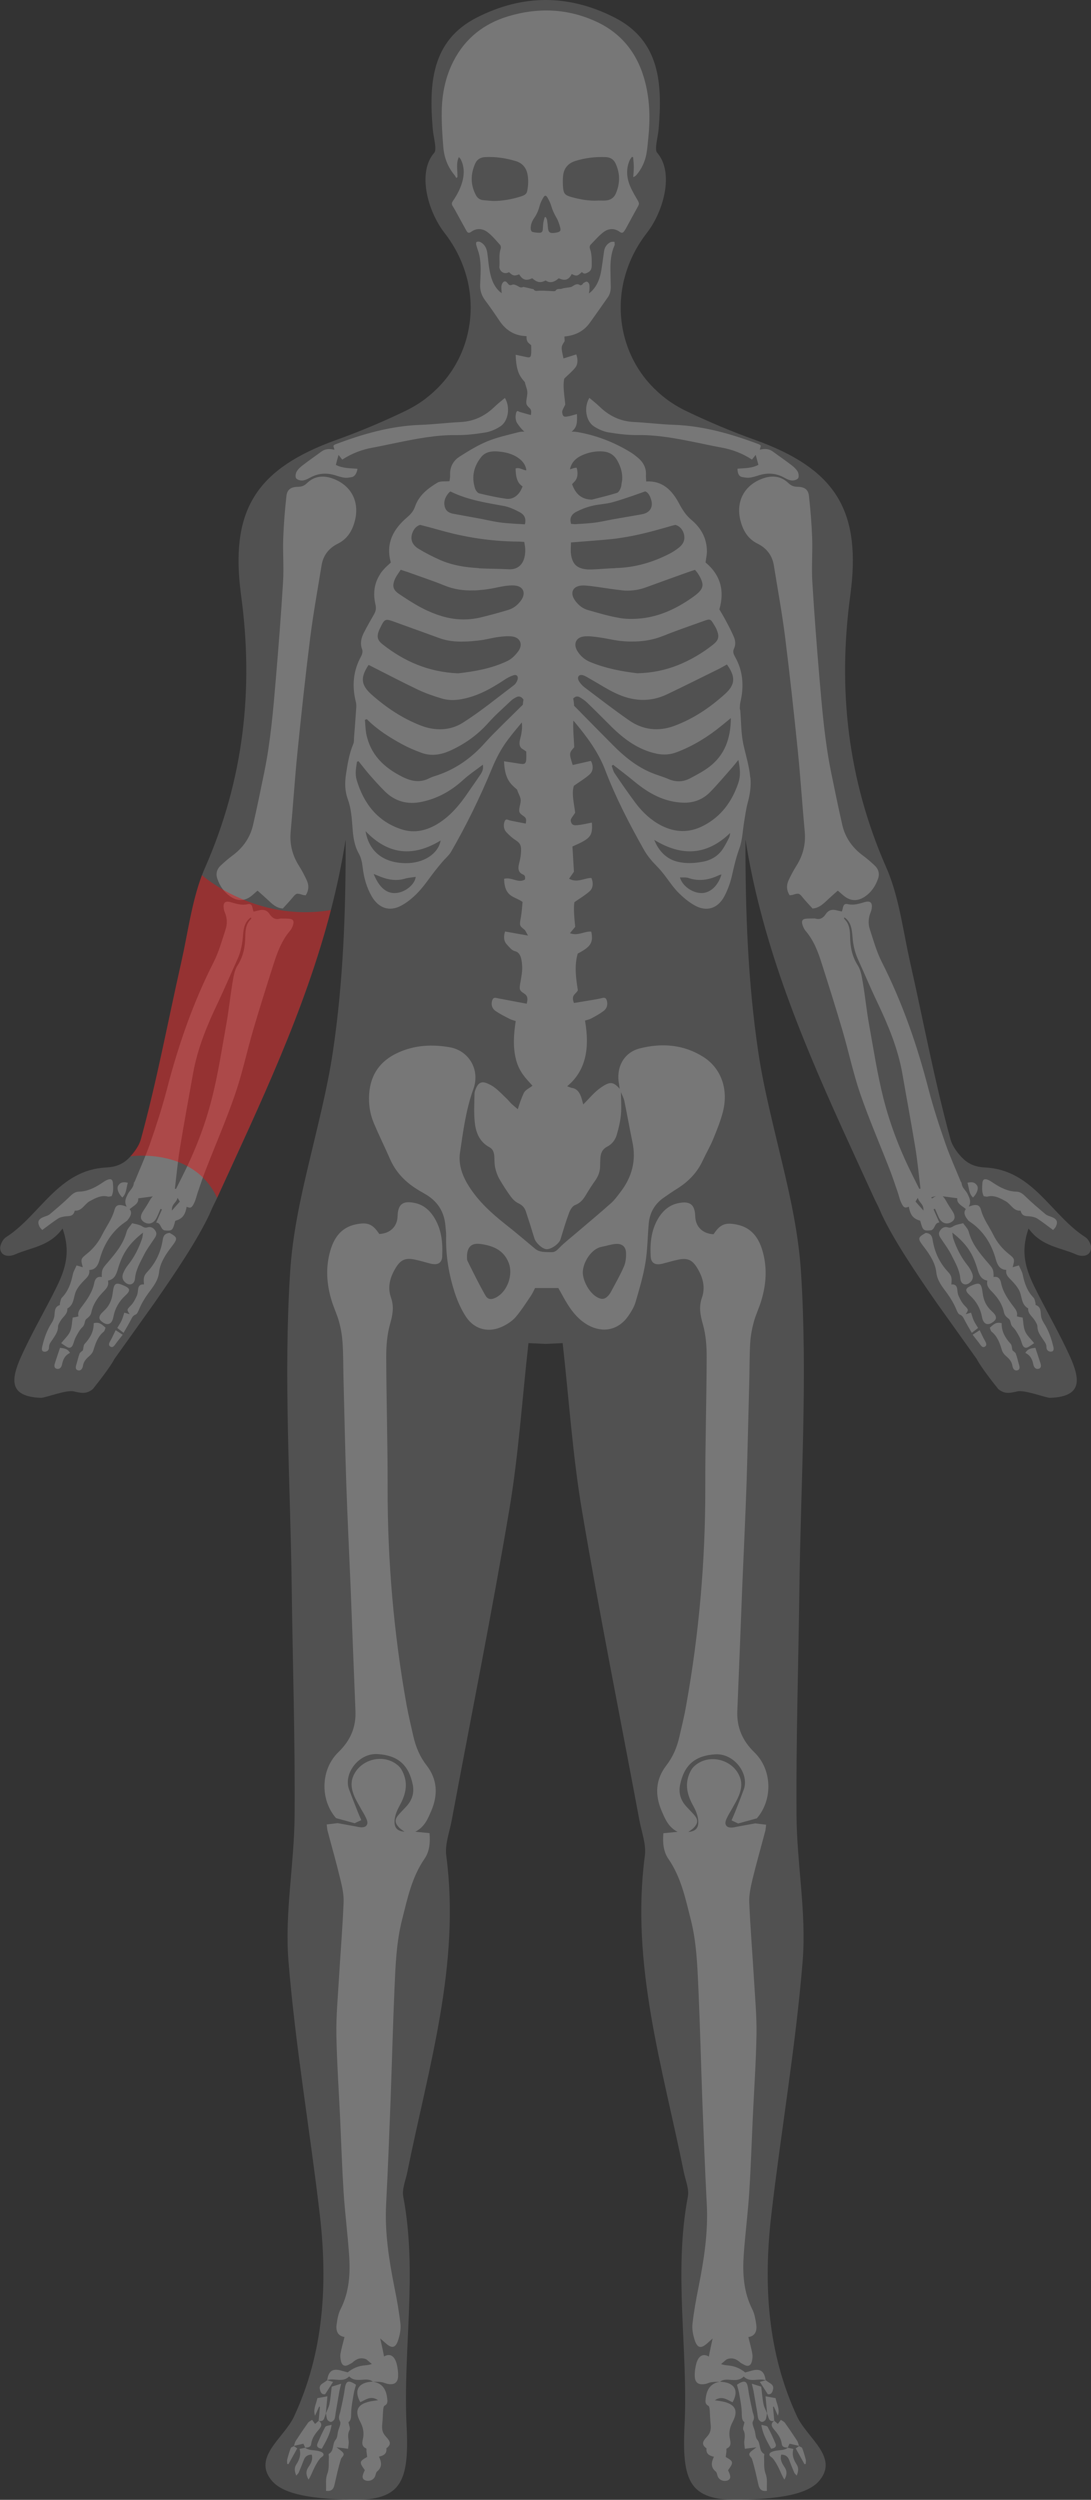 <?xml version="1.0" encoding="UTF-8"?><svg id="Lag_1" xmlns="http://www.w3.org/2000/svg" viewBox="0 0 348.4 798.2"><rect x="0" y="0" width="348.4" height="798.2" fill="#333333" stroke="none"/><defs><style>.cls-1,.cls-2,.cls-3{fill:#fff;}.cls-4{fill:red;opacity:.39;}.cls-5,.cls-6,.cls-2{opacity:.22;}.cls-6,.cls-7{fill:none;}.cls-3{opacity:.15;}</style></defs><path class="cls-3" d="m348.38,398.31v.02c.02.21.02.4-.02.55-.15.84-.55,1.38-1.07,1.7-1.09.69-2.71.4-3.65-.04-4.97-2.2-10.79-2.54-14.88-7.89-.1-.1-.21-.25-.31-.38-.06.21-.13.44-.21.65-.27.84-.5,1.66-.65,2.46-.63,2.87-.55,5.48-.04,7.93.73,3.55,2.35,6.76,3.99,9.97.08.19.19.36.27.55,3.27,6.34,6.8,12.57,9.76,19.05,3.55,7.74,3.5,12.25-4.03,13.28-.69.08-1.45.15-2.22.17-1.32.02-8.06-2.62-10.45-2.06-2.06.5-3.25.65-4.47.21-.52-.21-1.17-.52-1.68-1.03l-.15-.21c-.9-1.09-5.54-6.99-6.65-9.3l-12.74-17.84-.13-.21-.13-.17c-6.61-9.51-13.51-19.79-17.37-27.99-.17-.4-.34-.8-.52-1.22-.57-1.34-1.28-2.62-1.89-3.94-13.7-29.96-28.01-59.72-36.34-91.89-1.93-7.41-3.53-14.94-4.74-22.64-.06,22.85.76,45.56,4.09,67.88.9,6.09,2.16,12.15,3.55,18.19,1.34,5.88,2.79,11.75,4.18,17.63,2.73,11.39,5.16,22.81,5.9,34.35,2.16,33.53-.08,67.34-.5,101.04-.31,24.15-1.09,48.28-.92,72.44.08,15.49,3.19,31.1,1.97,46.44-2.18,27.15-6.88,54.14-10.03,81.25-2.54,22.03-1.3,43.86,8.25,64.36,3.19,6.84,13.51,13.03,7.01,20.56-4.07,4.7-14.02,5.46-21.47,5.88-19.12,1.13-22.47-3.78-21.49-23.48,1.2-24.36-3.57-48.85,1.07-73.23.44-2.43-.78-5.2-1.3-7.78-6.71-33.36-17.04-66.27-12.44-101.06.48-3.61-1.03-7.47-1.72-11.18-6.17-33.07-12.8-66.06-18.4-99.21-2.94-17.42-4.09-35.13-6.13-53.26-1.97.08-2.64.13-5.46.25-2.81-.13-3.48-.17-5.46-.25-2.04,18.13-3.19,35.84-6.13,53.26-5.6,33.15-12.23,66.14-18.4,99.21-.69,3.71-2.2,7.58-1.72,11.18,4.6,34.79-5.73,67.69-12.44,101.06-.52,2.58-1.74,5.35-1.3,7.78,4.64,24.38-.13,48.87,1.07,73.23.99,19.7-2.37,24.61-21.49,23.48-7.45-.42-17.4-1.18-21.47-5.88-6.5-7.53,3.82-13.72,7.01-20.56,9.55-20.5,10.79-42.32,8.25-64.36-3.15-27.11-7.85-54.1-10.03-81.25-1.22-15.34,1.89-30.95,1.97-46.44.17-24.15-.61-48.28-.92-72.44-.42-33.7-2.66-67.5-.5-101.04.73-11.54,3.17-22.96,5.9-34.35,1.38-5.88,2.83-11.75,4.18-17.63,1.38-6.04,2.64-12.11,3.55-18.19,3.34-22.33,4.15-45.03,4.09-67.88-1.22,7.7-2.81,15.23-4.74,22.64-8.33,32.17-22.64,61.92-36.34,91.89-.61,1.32-1.32,2.6-1.89,3.94-.19.42-.36.82-.52,1.22-3.86,8.2-10.76,18.49-17.37,27.99l-.13.17-.13.21-12.74,17.84c-1.11,2.31-5.75,8.2-6.65,9.3l-.15.21c-.5.5-1.15.82-1.68,1.03-1.22.44-2.41.29-4.47-.21-2.39-.57-9.13,2.08-10.45,2.06-.78-.02-1.53-.08-2.22-.17-7.53-1.03-7.57-5.54-4.03-13.28,2.96-6.48,6.48-12.72,9.76-19.05.08-.19.19-.36.27-.55,1.64-3.21,3.25-6.42,3.99-9.97.5-2.45.59-5.06-.04-7.93-.15-.8-.38-1.62-.65-2.46-.08-.21-.15-.44-.21-.65-.11.13-.21.27-.31.38-4.09,5.35-9.9,5.69-14.88,7.89-.94.44-2.56.73-3.65.04-.52-.31-.92-.86-1.07-1.7-.04-.15-.04-.34-.02-.55v-.02c.11-1.13.94-2.69,1.83-3.25,10.95-6.99,16.68-21.53,32.06-22.28,3.04-.15,5.16-1.09,6.86-2.66l.27-.27c.15-.13.27-.25.42-.4.02-.04.06-.08.11-.13,1.62-1.76,2.9-3.74,3.38-5.52,5.08-18.55,8.6-37.5,12.84-56.28,2.12-9.34,3.32-19.14,6.63-27.97.34-.9.69-1.78,1.09-2.66,12.28-27.99,15.51-56.84,11.44-86.81-.1-.78-.21-1.55-.27-2.31l-.02-.02c-2.85-25.47,5.69-38.25,30.64-47.26,7.45-2.66,14.81-5.77,21.99-9.21,2.39-1.15,4.64-2.52,6.65-4.05.06-.06.13-.13.19-.17,1.11-.84,2.14-1.74,3.13-2.73.15-.13.23-.19.23-.19.78-.78,1.51-1.57,2.22-2.39,7.58-8.96,10.3-21.07,7.45-32.63l-.02-.02c-1.28-5.14-3.67-10.16-7.24-14.75-5.39-6.95-8.75-19.35-3.25-25.6.9-1.05-.29-4.99-.5-7.62-1.2-14.21-.52-28.12,14.08-35.53,7.26-3.71,14.67-5.6,21.99-5.6s14.73,1.89,21.99,5.6c14.6,7.41,15.28,21.32,14.08,35.53-.21,2.62-1.41,6.57-.5,7.62,5.5,6.25,2.14,18.65-3.25,25.6-3.57,4.6-5.96,9.61-7.24,14.75l-.02.02c-2.85,11.56-.13,23.67,7.45,32.63.71.82,1.45,1.62,2.22,2.39,0,0,.08.06.23.19.99.99,2.01,1.89,3.13,2.73.06.04.13.11.19.17,2.01,1.53,4.26,2.9,6.65,4.05,7.18,3.44,14.54,6.55,21.99,9.21,24.95,9,33.49,21.78,30.64,47.26l-.02.02c-.06.76-.17,1.53-.27,2.31-4.07,29.96-.84,58.82,11.44,86.81.4.88.76,1.76,1.09,2.66,3.32,8.83,4.51,18.63,6.63,27.97,4.24,18.78,7.76,37.73,12.84,56.28.48,1.78,1.76,3.76,3.38,5.52.04.04.08.08.11.13.15.15.27.27.42.4l.27.27c1.7,1.57,3.82,2.52,6.86,2.66,15.38.76,21.11,15.3,32.06,22.28.88.57,1.72,2.12,1.83,3.25Z"/><path class="cls-7" d="m139.24,124.33c-.46.38-1.57,1.32-3.13,2.73"/><path class="cls-7" d="m141.7,121.75l-.02-.02"/><path class="cls-7" d="m103.11,184.05c0-.17,0-.31-.02-.48"/><path class="cls-7" d="m212.29,127.06c-1.55-1.41-2.66-2.35-3.13-2.73"/><path class="cls-7" d="m206.72,121.73l-.02.02"/><path class="cls-7" d="m245.31,183.56c-.02.17-.02.31-.02.48"/><path class="cls-7" d="m139.17,123.95c-.46.38-1.57,1.32-3.13,2.73"/><path class="cls-7" d="m141.62,121.37l-.02-.02"/><path class="cls-7" d="m103.03,183.67c0-.17,0-.31-.02-.48"/><path class="cls-7" d="m212.21,126.67c-1.55-1.41-2.66-2.35-3.13-2.73"/><path class="cls-7" d="m206.65,121.34l-.02.02"/><path class="cls-7" d="m245.24,183.18c-.02.17-.02.31-.02.48"/><path class="cls-6" d="m103.8,183.7c0-.17,0-.31-.02-.48"/><path class="cls-6" d="m246.01,183.22c-.02.17-.02.31-.02.48"/><path class="cls-2" d="m141.23,401.05c-.1,2.27-1.45,2.98-3.74,2.43-1.72-.44-3.42-.97-5.16-1.32-2.87-.57-4.36.08-5.92,2.6-1.83,2.98-2.77,6.17-1.53,9.63,1.01,2.9.5,5.54-.34,8.46-.94,3.36-1.22,7.01-1.2,10.53.04,13.93.48,27.89.44,41.82-.02,23.27,1.95,46.33,6.06,69.22.61,3.4,1.45,6.76,2.2,10.16.78,3.29,2.04,6.36,4.18,9.09,3.46,4.49,3.71,9.4,1.49,14.56-1.11,2.56-2.12,5.12-5.08,6.65,1.87.19,3.13.29,4.53.44.27,3.06,0,5.9-1.62,8.23-4.05,5.9-5.43,12.65-7.13,19.37-1.85,7.24-2.1,14.63-2.43,22.01-.52,11.98-.82,23.96-1.26,35.92-.42,10.95-.84,21.91-1.41,32.84-.48,9.06.9,17.9,2.66,26.73.78,3.84,1.47,7.72,1.91,11.62.17,1.62-.17,3.36-.65,4.93-.86,2.83-2.06,3.06-4.2,1.11-.52-.48-1.07-.94-1.62-1.43.44,1.95.86,3.78,1.2,5.64,0,.04.02.11.02.15,1.78-1.09,3.29-.29,3.99,2.14.36,1.3.55,2.73.52,4.09-.08,2.12-1.2,2.9-3.32,2.52-.67-.13-1.3-.48-1.99-.57-.9-.15-1.83-.1-2.75-.15,2.98.46,4.22,2.43,4.55,5.2.11.94.31,1.89-.84,2.48-.29.15-.38.86-.42,1.32-.13,1.53-.15,3.11-.31,4.64-.15,1.36.02,2.54.94,3.63,1.03,1.22,2.56,2.46.38,4.01.23,1.64-.78,2.35-2.37,2.66.9,1.83,1.05,3.4-.59,4.74-.4.34-.42,1.11-.69,1.66-.46,1.01-1.68,1.53-2.81,1.26-.92-.23-1.3-.84-1.05-1.74.15-.59.42-1.11.63-1.62-1.83-2.52-1.78-2.77.76-4.22-.08-.61-.17-1.18-.23-1.74-.04-.31.06-.88-.06-.94-1.85-.8-1.18-2.33-.97-3.59.27-1.83-.15-3.42-.99-4.99-1.83-3.46-.88-5.52,2.98-6.4.82-.19,1.64-.27,2.75-.44-2.33-1.59-3.97-.13-5.67.63-2.18-3.8-.59-6.42,3.99-6.55-1.11-.9-2.41-.67-3.69-.59-1.38.08-2.75.08-3.86-1.09-2.08,2.12-4.74.42-7.01,1.18.4-2.9,1.76-3.82,4.43-3.04.67.19,1.34.36,2.1.57,1.59-1.3,3.46-2.1,5.6-2.25.73-.06,1.45-.19,2.12-.42-.61-.48-1.15-1.01-1.76-1.49-1.78-.76-3.23-.13-4.53,1.11-.4.21-.8.46-1.24.67-1.22.61-1.99.1-2.31-1.11-.19-.8-.31-1.68-.17-2.48.31-1.74.82-3.44,1.28-5.33-2.18-.31-2.81-1.95-2.52-4.01.25-1.66.5-3.4,1.26-4.85,2.83-5.58,3.15-11.52,2.71-17.54-.46-6.63-1.32-13.22-1.74-19.85-.5-7.85-.76-15.72-1.11-23.56-.42-8.98-1.05-17.96-1.2-26.92-.08-5.79.46-11.6.8-17.4.48-8.23,1.18-16.43,1.51-24.68.11-2.46-.48-4.99-1.07-7.43-1.24-5.18-2.71-10.3-4.07-15.46-.13-.5-.15-1.07-.25-1.95,1.24-.15,2.35-.27,3.48-.42l6.09,1.11c1.13.29,2.35.38,2.96-.19.94-.88.23-2.12-.25-3.13-.44-.9-1.03-1.76-1.51-2.66-.71-1.3-1.51-2.6-2.06-3.97-.73-1.85-1.11-3.76-.4-5.75,2.08-5.85,9.99-7.91,14.6-3.69.73.65,1.26,1.62,1.62,2.54,1.53,3.74.46,7.11-1.41,10.43-.69,1.26-1.26,2.73-1.43,4.15-.27,2.5.69,3.71,3.15,3.9-.69-.48-1.26-.86-1.7-1.3-1.51-1.59-1.49-2.69,0-4.34.76-.84,1.55-1.64,2.31-2.46,1.76-1.91,2.52-4.2,2.06-6.74-1.28-6.65-4.97-9.57-11.27-9.95-6.04-.38-10.93,6.23-9.13,11.23.88,2.35,1.8,4.7,2.73,7.05.36.92.76,1.8,1.2,2.81-.9.4-1.51.69-2.12.99l-5.96-1.64c-5.14-5.94-4.93-15.55.8-21.09,3.82-3.71,5.67-7.97,5.41-13.28-.55-13.18-1.03-26.36-1.55-39.53-.46-11.04-1.01-22.05-1.38-33.09-.38-11.33-.61-22.64-.9-33.95-.08-3.65-.04-7.3-.29-10.95-.15-2.2-.52-4.43-1.11-6.57-.61-2.25-1.64-4.39-2.33-6.61-1.68-5.39-2.04-10.87-.4-16.33,1.22-4.07,3.55-7.22,8.02-8.16,3.82-.8,5.43-.15,7.55,3.06,3.48-.17,5.75-2.37,5.85-5.69.1-3.8,1.66-5.01,5.39-4.24,2.64.52,4.57,2.08,6.02,4.24,2.58,3.86,3.06,8.23,2.83,12.67Z"/><path class="cls-2" d="m224.67,337.52c-6.3-4.03-13.28-4.55-20.33-2.77-5.23,1.32-7.72,6.19-6.63,11.6.08.42.11.86.17,1.28.13.36.25.71.4,1.07.38.97.9,1.89,1.11,2.9.9,4.32,1.66,8.69,2.56,13.03,1.28,5.94-.15,11.21-3.78,15.95-.94,1.24-1.87,2.54-3.02,3.57-3.69,3.29-7.51,6.46-11.27,9.67-1.72,1.47-3.5,2.85-5.1,4.45-.82.84-1.49,1.64-2.79,1.55-1.8-.08-3.65.15-5.18-1.15-3.15-2.62-6.23-5.27-9.44-7.78-4.45-3.53-8.62-7.32-11.67-12.17-2.04-3.25-3.36-6.82-2.81-10.64,1.01-6.88,1.91-13.81,4.28-20.35,2.25-6.27-1.55-12.25-7.45-13.32-5.67-1.01-11.29-.73-16.6,1.7-6.15,2.79-9.21,7.68-9.28,14.44-.04,2.83.48,5.58,1.57,8.14,1.62,3.84,3.48,7.58,5.14,11.39,1.7,3.88,4.41,6.86,7.89,9.17,1.07.71,2.2,1.38,3.34,2.01,3.9,2.25,6.09,5.6,6.46,10.11.08,1.11.27,2.25.23,3.38-.15,6.15.86,12.15,2.73,17.96.88,2.69,2.06,5.39,3.61,7.74,2.79,4.2,7.45,5.25,11.96,2.96,1.45-.73,2.9-1.7,3.95-2.92,1.78-2.1,3.27-4.47,4.83-6.76.52-.78.9-1.66,1.32-2.46h7.43c1.01,1.76,1.91,3.55,2.98,5.22,1.68,2.69,3.71,5.06,6.53,6.63,4.76,2.64,9.74,1.55,12.84-2.94.92-1.34,1.83-2.81,2.29-4.36,1.22-4.15,2.46-8.35,3.17-12.61.67-4.09.69-8.31,1.05-12.46.29-3.48,1.89-6.3,4.76-8.31,1.49-1.05,3-2.08,4.55-3.04,3.44-2.2,6.17-5.02,7.91-8.77,1.07-2.29,2.35-4.49,3.32-6.8,1.22-2.98,2.45-5.98,3.21-9.06,1.72-7.11-.67-13.66-6.23-17.25Zm-66.25,76.76c-1.43.76-2.62.76-3.4-.63-2.06-3.57-3.86-7.3-5.71-11-.23-.44-.15-1.03-.19-1.32.02-3.21,1.45-4.55,4.43-4.11,3.92.55,7.32,1.93,8.92,6.06,1.45,3.8-.44,9.11-4.05,11Zm40.81-9.86c-1.18,2.77-2.73,5.41-4.15,8.1-.19.38-.46.73-.73,1.07-1.13,1.3-2.16,1.47-3.67.61-2.45-1.34-4.62-5.2-4.57-8.08.13-3.21,2.77-7.41,6.04-8.02,1.53-.27,3.04-.82,4.57-.92,1.89-.1,3.06.82,3.19,2.71.08,1.49-.08,3.17-.67,4.53Z"/><path class="cls-2" d="m239.59,248.3c-.31-3.65-1.43-7.09-2.2-10.62-.76-3.5-.69-7.2-.99-10.81-.02-.25-.17-.48-.15-.73.04-.71.04-1.45.23-2.14,1.15-5.02.78-9.84-1.78-14.33-.46-.86-.76-1.57-.32-2.52.65-1.36.46-2.77-.15-4.07-.73-1.64-1.55-3.25-2.41-4.83-.71-1.36-1.51-2.69-2.1-3.67,1.32-4.6.78-8.35-1.26-11.5-.82-1.26-1.87-2.41-3.15-3.48.19-1.47.44-2.52.44-3.57-.02-4.18-1.91-7.47-4.93-10.01-1.78-1.49-2.9-3.25-3.99-5.31-2.22-4.15-5.29-7.3-10.47-6.97-.02-.65-.11-1.3-.08-1.95.15-2.48-.92-4.3-2.71-5.75-.02-.02-.04-.04-.06-.04-.71-.61-1.47-1.18-2.27-1.66-5.16-3.15-10.68-5.27-16.58-6.34-.61-.11-1.15-.17-1.72-.17h-.02c-.13,0-.27,0-.4.02,1.66-1.38,1.87-2.6,1.72-5.64-1.13.29-2.16.67-3.19.8-.59.06-1.38.27-1.53-1.41-.06-.57.57-1.47.99-2.43-.23-2.79-.86-5.88-.31-8.29,1.38-1.36,2.52-2.25,3.53-3.53.69-.86.97-2.37.29-4.18-1.36.42-2.73.86-4.07,1.28-.82-3.65-.82-3.71.36-5.5-.02-.5-.04-1.01-.06-1.51,3.29-.29,6.13-1.57,8.18-4.47,1.91-2.66,3.8-5.37,5.69-8.06.71-1.03.94-2.18.92-3.42-.06-1.74-.06-3.48-.1-5.25-.04-2.71.17-5.37,1.3-7.89.15-.31,0-.78-.02-1.15-.42.02-.92-.06-1.28.13-1.09.57-1.8,1.51-2.01,2.73-.31,2.04-.55,4.07-.88,6.11-.42,2.56-1.24,4.95-3.13,6.82-.19.21-.44.38-.88.71.1-.5.17-.76.19-.99,0-.63.08-1.28-.04-1.89-.08-.34-.44-.82-.76-.88-.32-.08-.73.23-1.09.44-.19.1-.25.4-.44.5-.19.13-.52.27-.65.19-1.01-.71-1.76-.06-2.56.42-.27.17-.61.21-.92.27-.55.08-1.09.13-1.64.23-.36.06-.69.23-1.07.27-.61.04-1.26-.08-1.68.59-.06.1-.36.13-.52.13-1.51-.06-3-.19-4.49-.17-.73,0-1.47.36-1.99-.44-.06-.08-.27-.08-.4-.1-.73-.19-1.47-.36-2.2-.52-.27-.06-.61-.19-.82-.08-.63.27-1.05.02-1.57-.31-.52-.29-1.3-.65-1.76-.46-.69.27-1.01.23-1.43-.34-.32-.42-.78-.97-1.34-.59-.38.25-.67.84-.73,1.32-.08.69.04,1.45.08,2.33-.29-.23-.5-.38-.69-.55-1.97-1.85-2.73-4.26-3.19-6.8-.34-1.83-.44-3.69-.71-5.52-.23-1.51-.86-2.81-2.31-3.5-.34-.15-.86-.15-1.15.04-.17.11-.15.71-.04,1.05.27,1.05.73,2.06.94,3.11.69,3.11.38,6.27.27,9.4-.06,1.91.44,3.5,1.59,5.04,1.57,2.1,3.06,4.26,4.53,6.46,1.8,2.71,4.22,4.49,7.49,4.89.4.04.82.08,1.22.1-.08.99.13,1.76.67,2.2.29.23.57.5.8.73.11,3.78-.02,4.07-1.51,3.74-1.07-.23-2.14-.46-3.44-.73.15,5.71,1.57,7.13,2.92,8.73.5,2.14,1.03,2.46.71,4.47-.42,2.5-.38,2.69.78,3.8.48.44.67.88.44,2.25-1.2-.34-2.37-.63-3.55-.99-.46-.15-.94-.8-1.22.55-.25,1.22-.06,2.35.4,3.04.65.94,1.32,1.83,2.04,2.46.08.08.17.15.25.23h-.42c-.55,0-1.09.08-1.64.23-3.29.86-6.65,1.57-9.78,2.87-3.06,1.26-5.94,3.04-8.77,4.83-.23.17-.48.34-.71.5-1.62,1.3-2.52,3.17-2.39,5.52.04.69-.15,1.41-.19,1.87-1.47.15-2.87-.1-3.84.46-3.02,1.83-5.88,3.97-7.16,7.62-.48,1.45-1.38,2.48-2.54,3.46-4.26,3.67-6.95,8.1-5.2,14.44-.78.76-1.68,1.47-2.39,2.33-.46.5-.84,1.01-1.13,1.55-1.78,2.79-2.18,6-1.43,9.32.34,1.41.19,2.27-.42,3.34-1.15,1.99-2.29,3.99-3.32,6.02-.82,1.66-1.18,3.38-.44,5.25.19.57,0,1.47-.31,2.04-2.62,4.68-3.02,9.61-1.7,14.79.15.61.13,1.28.08,1.91-.21,3.13-.44,6.25-.69,9.38-.04.65.02,1.36-.21,1.93-1.34,3.13-1.85,6.46-2.37,9.82-.4,2.69-.34,5.35.57,7.83,1.11,3,1.28,6.09,1.53,9.21.19,2.81.57,5.64,1.95,8.1.8,1.43,1.11,2.87,1.28,4.45.38,3.32,1.26,6.48,2.92,9.36,2.2,3.74,5.62,4.93,9.36,2.94,2.01-1.07,3.84-2.6,5.43-4.28,1.95-2.04,3.53-4.45,5.27-6.69.8-1.01,1.62-2.01,2.45-3,.92-1.09,2.1-2.04,2.81-3.25,4.91-8.5,9.21-17.31,12.99-26.44,1.11-2.71,2.43-5.37,4.05-7.78,1.55-2.29,3.34-4.41,5.12-6.55.15-.19.29-.36.44-.52.21,1.89-.1,3.63-.57,5.41-.38,1.43-.17,2.56.84,3.11.4.23.78.52,1.13.76.15,3.92-.04,4.22-2.18,3.88-1.51-.25-3.04-.48-4.91-.76.21,5.9,2.25,7.37,4.15,9.02.73,2.22,1.49,2.54,1.03,4.62-.59,2.58-.52,2.77,1.13,3.92.67.48.94.92.61,2.33-1.7-.34-3.4-.63-5.08-1.01-.65-.15-1.34-.82-1.74.57-.36,1.26-.06,2.41.59,3.13.92.99,1.89,1.89,2.92,2.54,1.62,1.05,1.99,1.74,1.78,4.36-.08,1.15-.36,2.29-.63,3.38-.38,1.53-.06,2.52.86,3.08.5.31,1.28.21,1.07,1.8-2.14,1.34-4.3-.9-6.67-.21.15,6.06,3.46,5.54,5.9,7.39-.15,1.49-.23,3.11-.5,4.64-.52,2.92-.57,2.87,1.13,4.24.31.23.5.82,1.11,1.85-2.83-.5-5.16-.92-7.34-1.3-.61,1.97-.25,3.25.55,4.11.8.88,1.64,1.95,2.54,2.14,1.89.42,2.24,2.54,2.37,4.76.11,1.57-.21,3.25-.48,4.83-.48,2.64-.52,2.92,1.13,3.97,1.2.78,1.2,1.78.8,3.25-3.11-.59-6.11-1.15-9.13-1.72-.73-.15-1.57-.57-1.95.9-.38,1.55.36,2.58,1.07,3.08,1.49,1.05,3.04,1.8,4.6,2.6.59.31,1.22.44,1.91.67-.65,4.3-.92,8.2.06,12.17.99,4.05,3.23,6.19,5.29,8.48-1.11.9-2.31,1.28-2.83,2.46-.71,1.55-1.32,3.27-1.85,5.04-.57-.46-1.15-.94-1.74-1.47-.59-.5-1.05-1.15-1.62-1.7-1.26-1.2-2.45-2.48-3.8-3.55-.86-.71-1.89-1.26-2.94-1.66-1.36-.5-2.37-.06-3.04,1.24-.34.67-.67,1.47-.69,2.2-.04,3.13-.25,6.27.11,9.36.36,3.17,1.57,6.06,4.66,7.72,1.11.59,1.47,1.68,1.55,2.85.08,1.22.02,2.46.27,3.63.27,1.24.69,2.5,1.32,3.61,1.11,1.95,2.35,3.84,3.67,5.67.63.86,1.49,1.7,2.43,2.14,1.24.57,1.99,1.41,2.39,2.6.94,2.85,1.85,5.73,2.73,8.62.46,1.47,2.56,3.4,3.9,3.44,1.49.06,3.99-1.74,4.43-3.15.86-2.81,1.68-5.62,2.71-8.37.36-.99,1.07-2.25,1.93-2.56,1.83-.69,2.75-2.01,3.65-3.53.88-1.49,1.83-2.94,2.83-4.36.97-1.38,1.53-2.9,1.53-4.62,0-.78.04-1.55.08-2.35.06-1.66.61-3,2.22-3.82,1.53-.8,2.56-2.18,3.02-3.78.63-2.14,1.15-4.36,1.34-6.59.21-2.33,0-4.68-.02-7.03-.15-.36-.27-.71-.4-1.07-1.91-2.14-2.96-2.33-5.33-.82-.97.61-1.85,1.32-2.66,2.08-1.13,1.07-2.16,2.27-3.27,3.38l-.36.36c-.17-.52-.29-1.05-.44-1.59-.61-2.33-1.7-3.5-3.25-3.69-.31-.04-.63-.23-1.45-.52,5.79-4.76,7.32-11.83,5.69-20.96.76-.25,1.34-.34,1.89-.63,1.34-.71,2.69-1.43,3.95-2.37.73-.52,1.49-1.47,1.22-3-.29-1.76-1.26-1.26-2.06-1.09-.82.17-1.62.34-2.43.46-2.06.36-4.11.67-6.09,1.01-1.09-2.69.76-2.81,1.24-4.09-.63-3.94-1.15-7.87-.04-11.69,4.2-2.18,5.04-3.53,4.32-7.01-2.12-.21-4.24,1.49-6.8.5.76-.92,1.24-1.49,1.68-2.04q-.65-5.81-.25-7.87c1.74-1.22,3.34-2.14,4.81-3.44.99-.86,1.39-2.37.61-4.28-2.29-.02-4.51,1.7-7.13.23.69-.99,1.18-1.68,1.55-2.22-.17-2.81-.34-5.48-.48-8.06,5.85-2.56,6.48-3.32,6.21-7.64-1.62.31-3.08.69-4.55.82-.84.06-1.97.27-2.2-1.45-.08-.61.82-1.53,1.41-2.52-.34-2.9-1.2-6.09-.42-8.58,1.97-1.41,3.57-2.33,5.04-3.65,1.01-.9,1.36-2.43.42-4.32-1.95.44-3.92.9-5.83,1.32-1.18-3.76-1.15-3.84.5-5.69-.13-2.77-.42-5.46-.31-8.12v-.36h.02c.13.13.23.25.36.4l.06.06.04.04c3.88,4.66,7.49,9.46,9.74,15.34,3.34,8.75,7.64,17.04,12.21,25.16.67,1.22,1.47,2.35,2.35,3.4,1.11,1.36,2.45,2.54,3.55,3.92,1.7,2.06,3.15,4.39,4.95,6.3,1.68,1.72,3.57,3.34,5.62,4.45,3.74,2.04,7.28.88,9.32-2.94,1.18-2.2,2.04-4.68,2.56-7.13.63-2.81,1.28-5.52,2.27-8.23.99-2.73,1.05-5.81,1.55-8.73.34-1.93.57-3.88,1.09-5.77.73-2.64,1.13-5.29.88-8.06Zm-7.45-36.13c2.81,3.92,2.69,6.42-.57,9.38-4.87,4.43-10.26,8.02-16.33,10.26-4.93,1.8-9.88,1.3-14.29-1.76-4.85-3.36-9.55-7.01-14.29-10.58-.73-.57-1.43-1.32-1.87-2.16-.57-1.13.1-2.06,1.32-1.72.88.25,1.7.82,2.52,1.28,2.64,1.49,5.18,3.17,7.91,4.45,5.39,2.58,10.95,3.02,16.47.38,5.58-2.66,11.14-5.46,16.68-8.18.78-.4,1.53-.86,2.43-1.34Zm-4.05-12.57c.32.48.59.99.8,1.51.88,2.16.63,3.29-1.2,4.74-3.48,2.75-7.26,4.97-11.35,6.59-3.95,1.55-8.04,2.41-12.78,2.54-4.81-.57-10.07-1.51-15.11-3.61-1.66-.69-3-1.8-4.01-3.38-1.47-2.31-.57-4.51,2.12-4.78,1.53-.15,3.13.08,4.68.29,2.2.29,4.34.84,6.55,1.11.06,0,.11.02.17.02.44.04.92.08,1.36.13.63.04,1.24.08,1.87.08h.48c3.4.04,6.78-.46,10.07-1.78,1.11-.44,2.22-.88,3.34-1.3,3.19-1.2,6.42-2.31,9.61-3.46,2.12-.78,2.22-.71,3.4,1.3Zm-107.02,1.62c.08-.23.21-.46.32-.67,1.45-3.02,1.59-3.08,4.7-1.95,2.69.99,5.37,1.93,8.06,2.92h.02c1.99.71,4.01,1.45,6,2.18,2.69,1.01,5.39,1.24,8.12,1.15.59,0,1.2-.04,1.8-.08.46-.02.92-.06,1.41-.13.5-.04,1.01-.08,1.53-.15,2.06-.23,4.05-.82,6.06-1.09,1.49-.19,3-.36,4.47-.17,2.54.31,3.5,2.52,1.99,4.66-.92,1.26-2.16,2.54-3.53,3.17-5.22,2.5-10.83,3.38-15.76,3.94-9.48-.42-17.16-3.82-24.07-9.25-1.7-1.34-1.93-2.46-1.13-4.53Zm-3.36,11.08c5.33,2.69,10.47,5.39,15.7,7.89,2.43,1.15,4.97,2.04,7.55,2.81,3.38,1.03,6.72.38,9.99-.67,3.63-1.2,6.92-3.15,10.14-5.27.92-.61,1.91-1.15,2.96-1.47.99-.29,1.55.42,1.22,1.45-.21.65-.63,1.36-1.18,1.76-5.37,4.05-10.58,8.35-16.24,11.94-4.11,2.62-8.92,2.69-13.49.92-5.81-2.25-11-5.71-15.72-9.9-3.42-3.06-3.61-5.46-.92-9.46Zm9.19,72.79c-3.17.48-5.71-1.43-7.58-6.04,1.07.44,1.78.73,2.5,1.01,2.41.9,4.87,1.26,7.41.52,1.11-.34,2.29-.4,3.53-.59-.29,2.37-3.11,4.7-5.85,5.1Zm2.64-9.48c-7.05-.06-11.73-3.67-12.8-10.22,7.41,7.78,15.42,8.18,23.98,2.98-.78,4.28-5.46,7.3-11.18,7.24Zm23.75-28.1c-1.26,1.89-2.6,3.74-3.88,5.62-2.58,3.82-5.46,7.26-9.32,9.72-3.69,2.33-7.66,3.32-11.81,1.97-7.55-2.43-12.09-8.06-14.39-15.8-.57-1.93-.19-3.88.11-5.81.17-.04.34-.08.5-.15,1.18,1.45,2.29,2.94,3.5,4.32,1.59,1.83,3.21,3.63,4.93,5.33,3.29,3.25,7.28,4.24,11.62,3.34,5.06-1.03,9.46-3.44,13.37-7.03,1.87-1.72,4.03-3.13,6.27-4.85.27,1.51-.29,2.46-.9,3.34Zm13.66-22.49c-.08.1-.17.19-.27.29-.06.08-.15.15-.25.23-1.95,1.95-3.97,3.9-5.94,5.85-1.89,1.89-3.78,3.74-5.56,5.73-4.13,4.68-9,8.2-14.81,10.26-.97.36-1.97.59-2.9,1.05-3.04,1.62-5.92,1.05-8.83-.44-5.73-2.9-10.13-6.97-11.46-13.83-.25-1.41-.25-2.87-.4-4.32.21-.06.4-.15.61-.21,3.34,3.36,7.24,5.81,11.29,8.02,2.01,1.09,4.15,1.99,6.3,2.77,2.96,1.05,5.96.61,8.79-.63,4.68-2.08,8.83-4.97,12.36-8.92,2.25-2.52,4.78-4.74,7.24-7.07.5-.5,1.15-.88,1.76-1.2.76-.4,1.43-.19,1.93.34.13.13.23.27.34.42.02.02.02.04.02.06-.11.55-.17,1.07-.21,1.59Zm-.34-33.64c-.29.46-.61.88-.99,1.26-.06.08-.13.15-.21.23-.88.88-1.91,1.51-3.09,1.87-3.02.92-6.06,1.74-9.13,2.48-.48.1-.99.21-1.45.27-1.03.17-2.04.27-3.06.29-4.18.13-8.23-.97-12.11-2.75-2.62-1.18-5.12-2.73-7.55-4.32-.5-.34-.99-.65-1.49-.99-1.72-1.11-2.22-2.25-1.76-3.84.11-.44.29-.9.57-1.43.44-.84,1.05-1.62,1.62-2.52.78.27,1.47.48,2.12.69.08.04.15.06.23.08,3.86,1.41,7.81,2.69,11.6,4.24,3.09,1.28,6.23,1.68,9.36,1.57.21.02.4,0,.61,0,.44-.02.86-.06,1.28-.1.92-.06,1.83-.17,2.73-.31,1.78-.25,3.55-.73,5.35-.99.08-.02.15-.02.23-.04.17-.02.36-.04.55-.06.99-.1,2.01-.15,2.98.04,2.18.48,2.83,2.33,1.62,4.32Zm-4.22-9.61c-3.19-.17-6.34-.15-9.51-.31v-.06c-4.18-.23-8.29-.84-12.3-2.58-2.41-1.07-4.78-2.27-7.05-3.67-2.1-1.34-2.58-3.19-1.76-5.2.48-1.18,1.3-2.01,2.35-2.35h.06c3.55.86,7.01,1.95,10.53,2.79,2.1.5,4.22.92,6.32,1.28,4.89.82,9.8,1.24,14.77,1.26.46.02.92.06,1.62.1.13.94.31,1.68.31,2.41.08,3.97-1.72,6.53-5.35,6.34Zm5.37-15.13c-.02.23-.06.5-.17.78-.99-.06-1.95-.13-2.94-.17-.19-.02-.4-.04-.59-.04-1.57-.1-3.13-.21-4.68-.44-2.48-.36-4.95-.99-7.43-1.41,0-.08,0,.08,0,0-2.37-.44-4.76-.88-7.13-1.3-1.32-.23-2.48-.82-2.83-2.41-.36-1.59.23-2.94,1.15-4.09.21-.27.44-.48.69-.63h.02c2.04,1.01,4.11,1.76,6.25,2.37,3.48.99,7.03,1.57,10.6,2.22,1.83.31,3.63,1.15,5.29,2.04,1.07.57,1.91,1.49,1.76,3v.08Zm-3.11-17.04c.06,3.82,1.07,4.93,2.25,5.73-.04.08-.06.15-.11.23-.15.36-.34.71-.5,1.05-1.01,1.8-2.69,2.94-4.72,2.64-2.87-.4-5.71-1.03-8.56-1.72-.52-.15-1.09-.92-1.3-1.53-1.22-3.76-.4-7.18,2.01-10.13,1.28-1.55,3.11-1.83,4.97-1.74,2.48.17,4.85.67,6.92,2.16,1.41,1.01,2.31,2.31,2.48,3.9-1.11-.06-2.24-1.07-3.44-.59Zm21.28-4.26c2.14-.94,4.41-1.38,6.72-1.18,1.93.17,3.44,1.07,4.45,2.85,1.13,1.97,1.74,4.05,1.59,6.21,0,.02-.02.04,0,.06-.04.65-.13,1.3-.31,1.95-.02.02-.02.04-.02.06-.04.17-.08.31-.15.48-.19.63-.69,1.45-1.22,1.62-2.62.82-5.31,1.45-7.97,2.14-2.96-.04-4.87-1.45-6.02-4.15-.08-.17-.15-.34-.21-.5-.04-.1-.08-.19-.1-.29.36-.36.69-.71,1.03-1.11.67-.84.97-2.31.42-4.13-.71-.02-1.41.29-2.12.52.36-1.99,1.66-3.53,3.92-4.53Zm-3.76,20.96c-.08-1.34.67-2.27,1.76-2.83,1.59-.84,3.34-1.51,5.06-1.93,2.14-.55,4.41-.57,6.53-1.15,1.28-.36,2.52-.73,3.76-1.15,2.06-.67,4.09-1.38,6.13-2.12.23-.08.44-.17.65-.21h.02c.78.31,1.36,1.09,1.8,2.46.71,2.1.02,3.82-1.87,4.55-.42.17-.86.25-1.3.34-2.41.42-4.85.84-7.26,1.26,0,.06.02-.06,0,0-2.31.36-4.62.92-6.9,1.28-1.93.27-3.86.4-5.79.5-.17.02-.36.02-.52.04-.11,0-.19.02-.29.02-.52.04-1.07-.06-1.59-.08-.08-.29-.13-.57-.17-.84v-.13Zm.17,6.9c4.66-.38,8.83-.65,12.99-1.07.99-.1,1.99-.23,3-.4,4.99-.73,9.9-2.04,14.77-3.44.86-.25,1.72-.52,2.58-.69h.02c1.22.34,2.18,1.3,2.62,2.64.55,1.74.13,3.27-1.41,4.53-.9.73-1.87,1.38-2.87,1.91-5.54,2.9-11.35,4.57-17.5,4.7v.04c-1.99.04-3.99.23-6,.34-1.18.04-2.37.17-3.53,0-2.87-.38-4.22-1.72-4.66-4.72-.19-1.26-.02-2.58-.02-3.84Zm2.79,13.83c.78-.13,1.59-.1,2.39-.02.25.02.5.04.76.08.21.02.4.04.59.06,2.48.31,4.93.73,7.41,1.05.4.04.82.1,1.22.15.4.06.84.1,1.24.15.29.02.55.06.84.08h.19c2.16.08,4.32-.25,6.42-1.01,4.36-1.59,8.79-3.19,13.18-4.76.19-.06.36-.13.55-.19.63-.23,1.3-.42,2.01-.67.4.48.63.71.8.97.61.92,1.05,1.7,1.3,2.39v.02c.82,2.06.02,3.32-2.66,5.25-.52.38-1.07.73-1.59,1.09-4.51,2.98-9.36,5.12-14.71,5.75-1.34.15-2.73.23-4.11.19h-.08c-1.05-.02-2.08-.13-3.08-.29-.04,0-.11-.02-.15-.04-3.36-.57-6.65-1.57-9.93-2.5-1.24-.36-2.33-1.05-3.21-1.99-.08-.08-.15-.15-.21-.23-.34-.36-.61-.71-.86-1.13-1.32-2.06-.63-3.97,1.72-4.39Zm.31,40.44c-.52-.52-1.07-1.05-1.57-1.59-.19-.17-.38-.36-.55-.52,0-.57-.06-1.13-.17-1.72-.02-.19-.06-.4-.11-.59.13-.15.27-.27.42-.36.46-.36,1.05-.42,1.66-.06.82.48,1.64,1.01,2.33,1.68,2.6,2.5,5.16,5.08,7.72,7.64,4.18,4.15,8.79,7.51,14.56,8.71,2.22.46,4.36.31,6.48-.52,5.25-2.01,9.95-4.93,14.33-8.52.8-.67,1.6-1.3,2.85-2.33-.04,6.69-2.06,11.86-6.84,15.53-1.91,1.47-4.03,2.56-6.15,3.69-2.22,1.18-4.51,1.28-6.86.27-1.8-.78-3.71-1.28-5.56-2.06-4.68-1.95-8.6-5.12-12.19-8.75-3.48-3.48-6.9-6.99-10.37-10.49Zm38.46,57.68c-2.85-.04-6.06-2.31-6.76-4.99.97.06,1.93-.1,2.73.19,3.34,1.15,6.51.61,9.61-.84.25-.13.52-.19.92-.31-1.09,3.71-3.67,6.02-6.51,5.96Zm8.96-17.75c-.5,1.03-1.03,2.04-1.62,3.02-1.57,2.71-3.9,4.2-6.88,4.74-2.66.5-5.29.63-7.95,0-3.32-.78-5.96-3.15-7.49-6.99,8.77,5.35,16.74,5.02,24.26-2.2-.1.48-.13.99-.31,1.43Zm2.94-17.46c-2.04,6.06-5.56,10.83-11.23,13.74-4.53,2.33-8.98,2.16-13.43-.1-3.23-1.68-5.9-4.15-8.12-7.09-2.33-3.11-4.55-6.34-6.74-9.57-.46-.67-.63-1.57-.94-2.39.15-.1.31-.21.44-.34,2.31,1.8,4.66,3.57,6.9,5.43,4.55,3.76,9.51,6.48,15.44,6.67,3.32.13,6.3-.97,8.65-3.38,2.48-2.54,4.76-5.27,7.11-7.93.57-.65,1.09-1.32,1.91-2.33.57,2.79.76,5.08,0,7.28Z"/><path class="cls-2" d="m113.68,761.46c-.24.92-.56,1.9-.73,2.91-.33,1.96-.74,3.92-.8,5.9-.04,1.36.02,2.6-.87,3.11.18,1.07.63,1.98.36,2.49-.65,1.2-.46,2.31-.31,3.53.1.78-.1,1.6-.17,2.5-1.31-.17-2.27-.29-3.69-.48,1,.83,1.76,1.22,2.14,1.83.5.81-.54,1.31-.73,1.92-.86,2.7-1.43,5.49-2.07,8.26-.32,1.38-1.02,2.15-2.71,1.9.15-1.86-.28-3.62.46-5.53.61-1.58.36-3.5.47-5.27.02-.33-.17-.9-.05-.97,1.83-1,1.02-3.24,2.23-4.59.55-.62.53-1.75.75-2.65.26-1.07,1.03-2.46.63-3.16-.73-1.27-.12-2.13.11-3.18.5-2.37,1.07-4.74,1.39-7.13.36-2.66,1.11-3.06,3.6-1.39Z"/><path class="cls-2" d="m97.38,781.53c1.23.96,2.74.73,4.13,1.04.62.14,1.46.38,1.71.84.42.77-.52,1.03-.95,1.53-.81.95-1.42,2.09-1.98,3.22-.58,1.18-1.01,2.43-1.76,3.58-.79-1.38-.96-2.61-.05-3.97.75-1.12,1.53-2.34,1.07-4-1.27,0-2.08.52-2.53,1.69-.52,1.36-1.06,2.71-1.63,4.04-.12.28-.4.5-.79.96-.56-1.38-.67-2.49.02-3.55.98-1.5,1.57-3.06,1.04-4.96.7-.15,1.25-.27,1.81-.38,0,0-.11-.05-.11-.05Z"/><path class="cls-2" d="m93.86,781.03c.19-.56.28-1.18.59-1.66,1.26-1.95,2.57-3.87,3.91-5.76.27-.38.79-.59,1.3-.95.35.47.63.85.96,1.3.4-.35.77-.67,1.15-1,0,0-.07-.04-.07-.04,1.31.85,1,1.82.17,2.78-1.19,1.37-2.26,2.76-2.5,4.66-.14,1.1-1.1,1.14-1.99,1.16,0,0,.11.05.1.05-.24-.52-.48-1.04-.6-1.29-1.12.26-2.12.48-3.12.71,0,0,.09.03.09.03Z"/><path class="cls-2" d="m104.06,770.62c.39-1,.94-1.97,1.15-3.01.35-1.78.48-3.6.72-5.54.9-.29,1.77-.56,3.01-.95-.23.97-.43,1.66-.56,2.37-.41,2.31-.8,4.62-1.19,6.93-.12.68-.13,1.41-.39,2.03-.17.4-.72.85-1.11.87-.39.02-1-.39-1.18-.77-.28-.61-.29-1.34-.41-2.02,0,0-.04.09-.04.09Z"/><path class="cls-2" d="m104.1,770.53c-.16.47-.34.94-.48,1.41-.29,1.02-.93,1.32-1.92.99,0,0,.07.04.06.04.13-1.5.27-2.99.41-4.48-.09-.01-.18-.03-.27-.04-.43.96-.87,1.93-1.3,2.89-.69-2.04.37-3.67.75-5.61,1.07-.2,2.13-.39,3.21-.59-.19,1.98-.35,3.74-.52,5.49,0,0,.04-.1.04-.1Z"/><path class="cls-2" d="m102.78,781.88c-1.26-.16-1.78-.7-1.41-1.62.75-1.82,1.56-3.62,2.51-5.34.21-.39,1.11-.4,2.01-.68-.45,3.06-1.83,5.28-3.11,7.63Z"/><path class="cls-2" d="m104.47,760.01c.62.17,1.25.35,1.9.53-.86,1.33-1.67,2.59-2.54,3.94-1.18.16-1.5-.71-1.7-1.67-.19-.9.32-1.45,1.03-1.88.47-.28.92-.62,1.37-.93-.01,0-.06,0-.06,0Z"/><path class="cls-2" d="m93.77,781c.41.27.82.54,1.15.77-1,1.79-1.9,3.42-2.81,5.05-.13-.03-.27-.07-.4-.1,0-.47-.1-.97.01-1.41.32-1.22.67-2.45,1.13-3.62.12-.3.67-.43,1.02-.64,0,0-.1-.03-.1-.03Z"/><path class="cls-2" d="m159.75,136.16c-1.41.92-3.11,1.66-4.76,1.93-3.06.5-6.21.88-9.32.84-6.48-.08-12.78,1.18-19.07,2.46-2.56.52-5.1,1.09-7.66,1.55-3.46.63-6.67,1.87-9.65,3.82-.42-.55-.71-.92-1.18-1.51-.32,1.11-.57,2.08-.86,3.19,2.24,1.15,4.62,1.05,6.9,1.24,0,0-.21,2.18-1.7,2.64-.15.04-.32.06-.46.08-.57.1-1.13.19-1.7.15-1.11-.08-2.2-.46-3.27-.8-2.81-.86-5.48-.65-8.06.8-.76.42-1.59.82-2.41.88-.67.04-1.68-.25-1.99-.73-.32-.5-.15-1.55.19-2.14.46-.8,1.22-1.47,1.97-2.04,1.93-1.49,3.92-2.85,5.87-4.3,1.22-.9,2.56-1.01,4.22-.61-.15-.5-.23-.86-.36-1.26.17-.15.34-.36.57-.44,8.81-3.34,17.77-5.92,27.3-6.25,4.26-.15,8.48-.69,12.74-.9,4.3-.21,7.85-1.93,10.89-4.89,1.03-.99,2.16-1.87,3.29-2.81,1.8,3.04,1.09,7.43-1.49,9.11Z"/><path class="cls-2" d="m90.34,290.09c-2.19-.12-3.58-1.6-5.04-2.97-.99-.92-2.02-1.8-3.06-2.74-.72.63-1.17,1.03-1.62,1.42-2.27,1.97-4.67,2.13-7.14.41-1.99-1.39-3.28-3.34-4.07-5.6-.57-1.64-.16-3.12,1.1-4.28,1.21-1.12,2.46-2.21,3.78-3.19,3.35-2.48,5.6-5.71,6.53-9.75,1.28-5.58,2.42-11.2,3.57-16.81,2.01-9.81,2.85-19.77,3.69-29.72.88-10.39,1.69-20.79,2.32-31.2.28-4.58-.12-9.2.05-13.8.16-4.5.52-9.01,1.02-13.49.23-2.06,1.42-2.89,3.66-2.93,1.2-.02,2.03-.32,2.93-1.2,2.18-2.11,4.88-2.51,7.74-1.59,6.22,2.02,9.18,7.43,7.49,13.77-.83,3.12-2.37,5.68-5.47,7.21-2.76,1.37-4.61,3.68-5.12,6.83-1.25,7.71-2.66,15.41-3.64,23.16-1.52,12.07-2.81,24.16-4.04,36.26-.87,8.56-1.41,17.15-2.2,25.71-.37,3.99.56,7.56,2.68,10.91.92,1.46,1.74,3.01,2.46,4.58.73,1.58.69,3.19-.33,4.8-.36-.05-.7-.05-1-.15-1.9-.62-2.05-.54-3.27.96-.98,1.19-2.06,2.3-3.09,3.45l.08-.05Z"/><g class="cls-5"><path class="cls-1" d="m42.99,377.34c-.11.23-.21.44-.29.67.02-.11.04-.21.04-.34,0-.1.11-.23.25-.34Z"/><path class="cls-1" d="m42.2,390.57s-.04.01-.05,0h0s.02.01.03.02c.01,0,.02-.01.03-.02Z"/><path class="cls-1" d="m42.17,390.59s.03,0,.04.01l.04-.06s-.03,0-.05.02c-.02,0-.04.01-.05,0h0s.02.01.03.02Z"/><path class="cls-1" d="m30.1,409.66c-.6,2.97-2.32,5.37-4.11,7.72-.66.86-1.24,1.69-.94,2.93-.28.07-.55.16-.82.22-.3.06-.6.1-1.02.17-.25,1.55-.23,3.11-.82,4.45-.54,1.27-1.72,2.3-2.85,3.72.74.49,1.36.98,2.04,1.32.75.37,1.37.03,1.72-.86.32-.81.5-1.67.91-2.42.61-1.11,1.23-2.33,2.12-3.16.89-.83.6-2.07,1.23-2.58.79-.63,1.41-1.14,1.62-2.16.49-2.44,1.81-4.42,3.51-6.24.97-1.03,2.22-2.04,1.79-3.87,1.93-.34,2.61-1.79,3.13-3.58,1.53-5.23,3.6-8.23,8.06-11.75-.12.77-.11,1.38-.31,1.94-1.04,3.04-2.45,5.9-4.51,8.45-.63.78-1.16,1.72-1.54,2.66-.49,1.27-.06,2.29.86,3,1.28,1.01,2.78.43,2.94-1.37.25-2.84,1.69-5.21,2.91-7.65.8-1.62,1.92-3.09,2.92-4.61.57-.87,1.34-1.74.81-2.76-.53-1.02-1.46-1.7-2.64-1.33-.93.29-1.32-.13-1.96-.47-.88-.47-1.94-.59-2.94-.85-.62.89-1.52,1.74-1.77,2.68-1.02,3.94-3.54,6.92-6.07,9.87-1.72,2.01-1.9,2.21-1.88,4.64-1.38-.32-2.12.5-2.4,1.87Z"/><path class="cls-1" d="m92.12,293.33c-.86-.04-1.72-.04-2.58-.04-1.55.52-2.62-.17-3.46-1.43-.78-1.2-1.85-1.51-3.17-1.24-.65.15-1.28.31-1.93.46-.46-1.01-.21-2.75-1.85-2.37-1.99.46-3.69-.15-5.54-.67-1.72-.48-2.41.25-2.14,2.06.06.44.17.86.36,1.26.73,1.76.82,3.61.23,5.37-1.15,3.55-2.14,7.18-3.82,10.49-6.57,12.93-11.27,26.5-14.9,40.5-1.55,5.96-3.46,11.83-5.48,17.65-1.45,4.07-3.23,7.99-4.85,11.98-.11.23-.21.44-.29.67-.04.4-.19.76-.4,1.09,0,0,0,.02-.02.04-.44.76-1.13,1.38-1.51,2.2-.57,1.22-1.2,2.33-.31,3.94-.78-.23-1.13-.4-1.51-.46-1.26-.21-2.01.08-2.39,1.49-.8,2.94-2.6,5.29-3.92,7.91-1.24,2.5-2.87,4.49-4.97,6.17-1.93,1.55-1.93,1.72-1.22,4.24-.63-.19-1.15-.34-1.99-.59-.42.99-1.03,1.93-1.22,2.94-.57,2.77-1.47,5.31-3.5,7.39-.36.38-.42,1.09-.57,1.64-.08.21,0,.65-.06.67-1.97.69-1.51,2.41-1.8,3.84-.15.65-.44,1.32-.82,1.89-1.51,2.33-2.39,4.87-3,7.51-.19.82-.25,1.62.71,1.68.8.04,1.45-.48,1.45-1.38-.02-1.15.65-1.78,1.22-2.66.71-1.13,1.66-2.33,1.66-3.92,0-.67.52-1.45.92-2.1.76-1.2,2.18-2.01,2.06-3.74,2.29-1.26,1.89-3.84,2.85-5.73.61-1.2,1.55-2.27,2.48-3.23.94-.94,1.91-1.76,1.66-3.34,2.04-.06,2.83-1.55,3.32-3.34,1.15-4.22,3.21-7.85,6.5-10.7.73-.63,1.53-1.15,2.31-1.74.65-.82,1.22-1.64,1.22-2.46,0-.4-.13-.78-.46-1.18.97-.82,2.12-1.38,2.58-2.33.17-.31.19-.71.17-1.13l.11-.02h.02s.11-.02.17-.02l.59-.08.65-.08c.08,0,.15-.02.23-.04l.48-.06,1.72-.23.61-.08h.08c-.38.31-.73.84-1.18,1.62-.55.99-1.15,1.93-1.78,2.87-1.24,1.83-1.11,3.04.44,3.86,1.45.76,2.96.13,3.78-1.62.44-.9.8-1.85,1.2-2.77.17.06.32.13.46.19-.59,1.36-1.2,2.73-1.85,4.2,1.57.06,1.34,2.06,2.58,2.46l-.11.02c2.66.25,2.79.15,3.63-3.04,2.12-.61,3.04-1.66,3.55-4.03.02-.17.06-.31.08-.46,1.32.59,1.72.29,2.5-1.41.46-1.01.69-2.14,1.05-3.19.84-2.37,1.59-4.76,2.52-7.09,3.13-8.1,6.61-16.07,9.42-24.26,2.29-6.65,3.74-13.58,5.71-20.31,2.1-7.18,4.36-14.31,6.63-21.42,1.2-3.74,2.58-7.39,5.18-10.43.44-.5.76-1.2.97-1.83.42-1.38,0-1.97-1.43-2.04Zm-37.23,93.21c-.1-1.53.69-2.14,1.2-2.83.32-.42.52-.84.61-1.24.25.42.5.8.73,1.2-.76.88-1.57,1.76-2.54,2.87Zm25.31-93.15c-1.66,1.57-1.85,3.55-1.87,5.69-.06,3.25-.63,6.32-2.48,9.19-1.03,1.59-1.3,3.76-1.64,5.71-.71,4.28-1.15,8.62-1.91,12.88-1.45,8.04-2.66,16.16-4.68,24.05-2.18,8.58-5.43,16.85-9.44,24.78-.67,1.32-1.3,2.64-1.97,3.94-.13-.02-.25-.04-.36-.08.52-4.3.9-8.62,1.6-12.88,1.3-7.99,2.79-15.93,4.2-23.9,1.43-8.04,4.51-15.46,8.02-22.79,2.12-4.47,4.03-9.02,6.09-13.53,1.07-2.33,1.59-4.74,1.8-7.28.19-2.33.38-4.72,2.58-6.25.04.15.13.42.06.48Z"/><path class="cls-1" d="m13.49,392.74c1.89-1.39,3.42-2.6,5.03-3.64.68-.44,1.54-.6,2.32-.71,1.17-.15,2.45.14,2.97-1.61.02-.08.08-.23.1-.23,2.19.24,3.1-2.13,4.75-3.02,1.89-1.02,3.72-2.01,5.76-1.46.33.09.76-.07,1.23-.13.66-1.47.5-2.85.41-4.19-.08-1.18-.69-1.48-1.8-1.02-.61.25-1.18.65-1.74,1.03-2.31,1.54-4.69,2.69-7.33,2.74-1.08.02-1.89.57-2.78,1.44-2.06,2.03-4.29,3.89-6.5,5.76-.5.42-1.18.59-1.8.82-1.82.68-2.26,1.55-1.49,3.15.22.46.64.8.87,1.07Z"/><path class="cls-1" d="m54.25,393.66c-1.29.09-2.04.62-2.27,2.14-.59,3.81-2.11,7.28-4.9,10.27-1.19,1.28-1.3,1.95-1.09,4.06-.98-.11-1.7.25-1.87,1.41-.11.74-.12,1.53-.43,2.21-.48,1.05-1.03,2.17-1.82,3-1.38,1.45-1.46,1.37-.47,2.88-.54-.16-1.08-.32-1.7-.5-.32.95-.52,1.76-.87,2.52-.36.77-.86,1.49-1.38,2.37.68.53,1.33,1.04,2.01,1.56.89-1.58,1.71-2.92,2.42-4.31.36-.7.63-1.24,1.47-1.55.44-.16.81-1.04,1.06-1.64.76-1.83,1.74-3.47,2.93-5.12,1.48-2.03,3.16-3.96,3.46-6.77.31-2.88,2.04-5.57,3.92-8.01,2.1-2.73,2.09-3.03-.57-4.52,0,0,.1,0,.1,0Z"/><path class="cls-1" d="m32.82,422.22c1.41,1,2.91.82,3.38-1.7.49-2.65,1.75-4.95,3.82-6.85,1.72-1.58,1.58-2.27-.33-3.12-2.76-1.23-3.29-.95-3.7,2.33-.29,2.31-1.11,4.16-2.91,5.79-1.76,1.58-1.72,2.57-.26,3.55Z"/><path class="cls-1" d="m26.47,431.16c-.36.35-.91.65-1.07,1.08-.42,1.1-.64,2.25-.99,3.37-.25.8-.41,1.62.38,1.9.95.34,1.55-.44,1.69-1.36.21-1.41,1.01-2.28,2.03-3.14.55-.47,1.1-1.17,1.31-1.84.68-2.24,1.39-4.41,3.33-5.98.27-.22.35-.75.56-1.24-1.02-.89-1.88-1.97-3.79-1.45.07,2.58-1.1,4.68-2.88,6.6-.4.43-.37,1.31-.56,2.06Z"/><path class="cls-1" d="m22.35,431.97c-.87-1.49-2.08-1.43-3.19-1.61-.57,1.7-1.09,3.26-1.6,4.83-.26.78-.33,1.58.47,1.84.9.29,1.57-.34,1.76-1.27.31-1.56.82-2.92,2.57-3.78Z"/><path class="cls-1" d="m39.06,382.37c1.39-1.3,1.21-3.03,1.77-4.71-1.25-.28-2.29-.32-3.07.9-.57.9.03,2.56,1.3,3.81Z"/><path class="cls-1" d="m36.93,424.74c-.72,1.47-1.15,2.47-1.7,3.41-.45.77-.67,1.47.09,1.87.68.36,1.13-.25,1.56-.85.67-.94,1.41-1.83,2.31-2.98-.76-.49-1.5-.97-2.26-1.46Z"/></g><path class="cls-2" d="m280.38,280.61c-.8,2.27-2.08,4.22-4.07,5.6-2.48,1.72-4.87,1.57-7.13-.42-.46-.38-.9-.78-1.64-1.41-1.03.92-2.06,1.8-3.04,2.73-1.47,1.36-2.83,2.83-5.02,2.98-1.01-1.13-2.08-2.22-3.04-3.4-1.22-1.51-1.36-1.59-3.27-.97-.32.1-.65.1-1.01.15-1.03-1.62-1.05-3.21-.34-4.78.73-1.57,1.55-3.13,2.48-4.6,2.12-3.34,3.04-6.92,2.69-10.91-.8-8.56-1.34-17.14-2.2-25.7-1.24-12.11-2.54-24.19-4.05-36.26-.97-7.74-2.39-15.44-3.63-23.17-.52-3.15-2.37-5.46-5.12-6.82-3.11-1.53-4.64-4.09-5.48-7.22-1.7-6.34,1.26-11.75,7.49-13.77,2.85-.92,5.56-.52,7.74,1.59.9.86,1.72,1.18,2.94,1.2,2.22.04,3.42.86,3.65,2.92.5,4.49.86,8.98,1.03,13.49.15,4.6-.23,9.21.04,13.81.63,10.41,1.43,20.79,2.31,31.18.86,9.97,1.7,19.91,3.69,29.73,1.15,5.6,2.29,11.23,3.57,16.81.92,4.05,3.19,7.28,6.53,9.76,1.32.97,2.58,2.06,3.78,3.19,1.26,1.15,1.68,2.64,1.11,4.28Z"/><path class="cls-1" d="m259.52,290.14l-.08-.04h.04l.04.04Z"/><g class="cls-5"><path class="cls-1" d="m307.09,378.01c-.08-.23-.19-.46-.29-.69.15.13.25.25.25.36,0,.13.02.23.04.34Z"/><path class="cls-1" d="m307.59,390.57s.04.01.05,0h0s-.02.01-.03.02c-.01,0-.02-.01-.03-.02Z"/><path class="cls-1" d="m307.62,390.59s-.03,0-.04.01l-.04-.06s.03,0,.05.02c.02,0,.04.01.05,0h0s-.02.01-.03.02Z"/><path class="cls-1" d="m319.68,409.66c.6,2.97,2.32,5.37,4.11,7.72.66.86,1.24,1.69.94,2.93.28.07.55.16.82.22.3.06.6.1,1.02.17.25,1.55.23,3.11.82,4.45.54,1.27,1.72,2.3,2.85,3.72-.74.49-1.36.98-2.04,1.32-.75.37-1.37.03-1.72-.86-.32-.81-.5-1.67-.91-2.42-.61-1.11-1.23-2.33-2.12-3.16-.89-.83-.6-2.07-1.23-2.58-.79-.63-1.41-1.14-1.62-2.16-.49-2.44-1.81-4.42-3.51-6.24-.97-1.03-2.22-2.04-1.79-3.87-1.93-.34-2.61-1.79-3.13-3.58-1.53-5.23-3.6-8.23-8.06-11.75.12.77.11,1.38.31,1.94,1.04,3.04,2.45,5.9,4.51,8.45.63.78,1.16,1.72,1.54,2.66.49,1.27.06,2.29-.86,3-1.28,1.01-2.78.43-2.94-1.37-.25-2.84-1.69-5.21-2.91-7.65-.8-1.62-1.92-3.09-2.92-4.61-.57-.87-1.34-1.74-.81-2.76.53-1.02,1.46-1.7,2.64-1.33.93.29,1.32-.13,1.96-.47.88-.47,1.94-.59,2.94-.85.62.89,1.52,1.74,1.77,2.68,1.02,3.94,3.54,6.92,6.07,9.87,1.72,2.01,1.9,2.21,1.88,4.64,1.38-.32,2.12.5,2.4,1.87Z"/><path class="cls-1" d="m336.34,429.92c-.61-2.64-1.51-5.18-3.02-7.51-.36-.57-.67-1.24-.82-1.89-.29-1.43.17-3.15-1.78-3.84-.06-.02,0-.46-.06-.67-.17-.55-.23-1.26-.59-1.64-2.04-2.08-2.92-4.62-3.48-7.39-.21-1.01-.82-1.95-1.22-2.94-.84.25-1.36.4-1.99.59.69-2.52.71-2.69-1.24-4.24-2.1-1.68-3.74-3.67-4.97-6.17-1.3-2.62-3.13-4.97-3.9-7.91-.38-1.41-1.15-1.7-2.41-1.49-.38.06-.73.23-1.51.46.88-1.62.25-2.73-.31-3.94-.36-.78-1.01-1.41-1.47-2.12,0-.02-.02-.02-.02-.02-.21-.36-.38-.76-.44-1.2-.08-.23-.19-.46-.29-.69-1.62-3.97-3.4-7.89-4.83-11.96-2.04-5.81-3.94-11.69-5.5-17.65-3.61-14-8.33-27.57-14.88-40.5-1.68-3.32-2.69-6.95-3.84-10.49-.57-1.76-.48-3.61.25-5.37.17-.4.29-.82.36-1.26.25-1.8-.42-2.54-2.16-2.06-1.83.52-3.53,1.13-5.54.67-1.64-.38-1.38,1.36-1.85,2.37-.63-.15-1.28-.31-1.93-.46-1.3-.27-2.39.04-3.17,1.24-.82,1.26-1.91,1.95-3.44,1.43-.86,0-1.72,0-2.58.04-1.43.06-1.87.65-1.43,2.04.21.63.52,1.32.94,1.83,2.62,3.04,4.01,6.69,5.18,10.43,2.27,7.11,4.53,14.25,6.63,21.42,1.99,6.74,3.42,13.66,5.71,20.31,2.83,8.18,6.3,16.16,9.44,24.26.9,2.33,1.68,4.72,2.5,7.09.36,1.05.59,2.18,1.05,3.19.76,1.7,1.18,1.99,2.5,1.41.02.15.06.29.08.46.5,2.37,1.43,3.42,3.55,4.03.86,3.19.97,3.29,3.63,3.04l-.08-.02c1.22-.4.99-2.39,2.56-2.46-.65-1.47-1.24-2.83-1.85-4.2.15-.06.31-.13.46-.19.4.92.78,1.87,1.2,2.77.84,1.74,2.35,2.37,3.8,1.62,1.55-.82,1.66-2.04.42-3.86-.63-.94-1.24-1.89-1.78-2.87-.44-.78-.8-1.3-1.18-1.62h.08l.61.08,1.74.23.46.06c.08.02.15.04.23.04l.65.08.61.08c.06,0,.13.02.17.02h.02l.08.02c-.02.42,0,.82.17,1.13.46.94,1.64,1.51,2.58,2.33-.31.38-.44.78-.44,1.18,0,.8.55,1.64,1.22,2.46h-.04c.8.59,1.59,1.11,2.33,1.74,3.29,2.85,5.35,6.48,6.5,10.7.5,1.78,1.28,3.27,3.34,3.34-.27,1.57.71,2.39,1.64,3.34.94.97,1.87,2.04,2.48,3.23.97,1.89.57,4.47,2.87,5.73-.13,1.72,1.3,2.54,2.04,3.74.42.65.92,1.43.92,2.1,0,1.59.94,2.79,1.68,3.92.55.88,1.22,1.51,1.2,2.66,0,.9.65,1.43,1.47,1.38.94-.06.9-.86.71-1.68Zm-54.18-79.02c-1.99-7.89-3.23-16.01-4.68-24.05-.76-4.26-1.18-8.6-1.91-12.88-.34-1.95-.61-4.11-1.64-5.71-1.85-2.87-2.41-5.94-2.46-9.19-.04-2.14-.23-4.11-1.89-5.69-.06-.06.04-.34.06-.48,2.2,1.53,2.41,3.92,2.6,6.25.19,2.54.73,4.95,1.8,7.28,2.06,4.51,3.94,9.06,6.09,13.53,3.48,7.32,6.59,14.75,8.02,22.79,1.38,7.97,2.87,15.91,4.18,23.9.69,4.26,1.09,8.58,1.62,12.88-.13.04-.25.06-.38.08-.65-1.3-1.3-2.62-1.97-3.94-4.01-7.93-7.24-16.2-9.44-24.78Zm10.2,32.76c.25-.4.48-.78.73-1.2.08.4.31.8.63,1.24.5.69,1.28,1.3,1.18,2.83-.97-1.11-1.78-1.99-2.54-2.87Zm6.04-1.47c-.25.15-.48.31-.8.5-.06-.15-.15-.27-.19-.4.5-.15,1.01-.29,1.49-.36-.17.08-.31.17-.5.25Z"/><path class="cls-1" d="m336.29,392.74c-1.89-1.39-3.42-2.6-5.03-3.64-.68-.44-1.54-.6-2.32-.71-1.17-.15-2.45.14-2.97-1.61-.02-.08-.08-.23-.1-.23-2.19.24-3.1-2.13-4.75-3.02-1.89-1.02-3.72-2.01-5.76-1.46-.33.09-.76-.07-1.23-.13-.66-1.47-.5-2.85-.41-4.19.08-1.18.69-1.48,1.8-1.02.61.25,1.18.65,1.74,1.03,2.31,1.54,4.69,2.69,7.33,2.74,1.08.02,1.89.57,2.78,1.44,2.06,2.03,4.29,3.89,6.5,5.76.5.42,1.18.59,1.8.82,1.82.68,2.26,1.55,1.49,3.15-.22.46-.64.8-.87,1.07Z"/><path class="cls-1" d="m295.54,393.66c1.29.09,2.04.62,2.27,2.14.59,3.81,2.11,7.28,4.9,10.27,1.19,1.28,1.3,1.95,1.09,4.06.98-.11,1.7.25,1.87,1.41.11.74.12,1.53.43,2.21.48,1.05,1.03,2.17,1.82,3,1.38,1.45,1.46,1.37.47,2.88.54-.16,1.08-.32,1.7-.5.32.95.52,1.76.87,2.52.36.77.86,1.49,1.38,2.37-.68.53-1.33,1.04-2.01,1.56-.89-1.58-1.71-2.92-2.42-4.31-.36-.7-.63-1.24-1.47-1.55-.44-.16-.81-1.04-1.06-1.64-.76-1.83-1.74-3.47-2.93-5.12-1.48-2.03-3.16-3.96-3.46-6.77-.31-2.88-2.04-5.57-3.92-8.01-2.1-2.73-2.09-3.03.57-4.52,0,0-.1,0-.1,0Z"/><path class="cls-1" d="m316.97,422.22c-1.41,1-2.91.82-3.38-1.7-.49-2.65-1.75-4.95-3.82-6.85-1.72-1.58-1.58-2.27.33-3.12,2.76-1.23,3.29-.95,3.7,2.33.29,2.31,1.11,4.16,2.91,5.79,1.76,1.58,1.72,2.57.26,3.55Z"/><path class="cls-1" d="m323.32,431.16c.36.35.91.65,1.07,1.08.42,1.1.64,2.25.99,3.37.25.8.41,1.62-.38,1.9-.95.34-1.55-.44-1.69-1.36-.21-1.41-1.01-2.28-2.03-3.14-.55-.47-1.1-1.17-1.31-1.84-.68-2.24-1.39-4.41-3.33-5.98-.27-.22-.35-.75-.56-1.24,1.02-.89,1.88-1.97,3.79-1.45-.07,2.58,1.1,4.68,2.88,6.6.4.43.37,1.31.56,2.06Z"/><path class="cls-1" d="m327.44,431.97c.87-1.49,2.08-1.43,3.19-1.61.57,1.7,1.09,3.26,1.6,4.83.26.78.33,1.58-.47,1.84-.9.29-1.57-.34-1.76-1.27-.31-1.56-.82-2.92-2.57-3.78Z"/><path class="cls-1" d="m310.72,382.37c-1.39-1.3-1.21-3.03-1.77-4.71,1.25-.28,2.29-.32,3.07.9.57.9-.03,2.56-1.3,3.81Z"/><path class="cls-1" d="m312.85,424.74c.72,1.47,1.15,2.47,1.7,3.41.45.77.67,1.47-.09,1.87-.68.36-1.13-.25-1.56-.85-.67-.94-1.41-1.83-2.31-2.98.76-.49,1.5-.97,2.26-1.46Z"/></g><path class="cls-2" d="m240.32,599.99c-.57,2.43-1.15,4.97-1.05,7.43.34,8.25,1.03,16.45,1.51,24.68.34,5.79.88,11.6.8,17.4-.15,8.96-.78,17.94-1.2,26.92-.36,7.85-.61,15.72-1.11,23.56-.44,6.63-1.28,13.22-1.76,19.85-.42,6.02-.1,11.96,2.73,17.54.73,1.45,1.01,3.19,1.26,4.85.29,2.06-.34,3.69-2.52,4.01.46,1.89.97,3.59,1.26,5.33.15.8.04,1.68-.15,2.48-.31,1.22-1.09,1.72-2.31,1.11-.44-.21-.84-.46-1.24-.67-1.3-1.24-2.77-1.87-4.53-1.11-.61.48-1.15,1.01-1.76,1.49.67.23,1.36.36,2.12.42,2.14.15,3.99.94,5.6,2.25.76-.21,1.43-.38,2.08-.57,2.69-.78,4.05.15,4.45,3.04-2.27-.76-4.93.94-7.01-1.18-1.11,1.18-2.48,1.18-3.88,1.09-1.26-.08-2.56-.31-3.67.59,4.57.13,6.17,2.75,3.99,6.55-1.7-.76-3.34-2.22-5.67-.63,1.11.17,1.93.25,2.75.44,3.86.88,4.81,2.94,2.98,6.4-.84,1.57-1.26,3.17-.99,4.99.19,1.26.86,2.79-.97,3.59-.13.06-.02.63-.06.94-.06.57-.15,1.13-.23,1.74,2.54,1.45,2.58,1.7.76,4.22.21.5.48,1.03.63,1.62.23.9-.13,1.51-1.07,1.74-1.11.27-2.33-.25-2.81-1.26-.25-.55-.27-1.32-.67-1.66-1.64-1.34-1.49-2.92-.59-4.74-1.59-.31-2.6-1.03-2.37-2.66-2.18-1.55-.65-2.79.38-4.01.92-1.09,1.09-2.27.94-3.63-.17-1.53-.19-3.11-.31-4.64-.04-.46-.13-1.18-.42-1.32-1.15-.59-.94-1.53-.84-2.48.34-2.77,1.57-4.74,4.55-5.2-.92.04-1.85,0-2.75.15-.69.08-1.32.44-1.99.57-2.12.38-3.25-.4-3.32-2.52-.04-1.36.17-2.79.52-4.09.69-2.43,2.2-3.23,3.99-2.14,0-.04.02-.1.02-.15.34-1.87.76-3.69,1.18-5.64-.52.48-1.07.94-1.59,1.43-2.14,1.95-3.34,1.72-4.2-1.11-.48-1.57-.82-3.32-.65-4.93.44-3.9,1.13-7.78,1.91-11.62,1.76-8.83,3.15-17.67,2.66-26.73-.57-10.93-.99-21.89-1.41-32.84-.44-11.96-.73-23.94-1.26-35.92-.34-7.39-.59-14.77-2.43-22.01-1.7-6.71-3.08-13.47-7.13-19.37-1.62-2.33-1.89-5.16-1.62-8.23,1.41-.15,2.66-.25,4.53-.44-2.96-1.53-3.97-4.09-5.08-6.65-2.22-5.16-1.97-10.07,1.49-14.56,2.12-2.73,3.4-5.79,4.15-9.09.78-3.4,1.62-6.76,2.2-10.16,4.11-22.89,6.11-45.95,6.09-69.22-.04-13.93.4-27.89.44-41.82.02-3.53-.25-7.18-1.2-10.53-.84-2.92-1.34-5.56-.34-8.46,1.24-3.46.29-6.65-1.53-9.63-1.55-2.52-3.04-3.17-5.92-2.6-1.74.36-3.44.88-5.16,1.32-2.29.55-3.63-.17-3.74-2.43-.23-4.45.25-8.81,2.81-12.67,1.47-2.16,3.4-3.71,6.04-4.24,3.71-.78,5.29.44,5.39,4.24.11,3.32,2.37,5.52,5.85,5.69,2.12-3.21,3.74-3.86,7.55-3.06,4.47.94,6.8,4.09,8.02,8.16,1.64,5.46,1.28,10.93-.4,16.33-.69,2.22-1.72,4.36-2.33,6.61-.59,2.14-.99,4.36-1.13,6.57-.23,3.65-.19,7.3-.27,10.95-.29,11.31-.55,22.62-.9,33.95-.38,11.04-.92,22.05-1.38,33.09-.52,13.18-1.01,26.36-1.57,39.53-.23,5.31,1.62,9.57,5.43,13.28,5.73,5.54,5.94,15.15.8,21.09l-5.96,1.64c-.61-.29-1.24-.59-2.12-.99.42-1.01.84-1.89,1.2-2.81.92-2.35,1.85-4.7,2.71-7.05,1.83-4.99-3.06-11.6-9.11-11.23-6.3.38-9.99,3.29-11.27,9.95-.46,2.54.29,4.83,2.06,6.74.76.82,1.55,1.62,2.31,2.46,1.49,1.66,1.51,2.75,0,4.34-.44.44-1.01.82-1.7,1.3,2.46-.19,3.42-1.41,3.15-3.9-.17-1.43-.73-2.9-1.43-4.15-1.87-3.32-2.94-6.69-1.43-10.43.38-.92.9-1.89,1.64-2.54,4.62-4.22,12.53-2.16,14.6,3.69.71,1.99.34,3.9-.4,5.75-.55,1.36-1.34,2.66-2.06,3.97-.48.9-1.07,1.76-1.51,2.66-.48,1.01-1.2,2.25-.25,3.13.59.57,1.83.48,2.96.19l6.09-1.11c1.13.15,2.25.27,3.48.42-.1.88-.13,1.45-.25,1.95-1.36,5.16-2.83,10.28-4.09,15.46Z"/><path class="cls-2" d="m235.34,761.46c.24.92.56,1.9.73,2.91.33,1.96.74,3.92.8,5.9.04,1.36-.02,2.6.87,3.11-.18,1.07-.63,1.98-.36,2.49.65,1.2.46,2.31.31,3.53-.1.78.1,1.6.17,2.5,1.31-.17,2.27-.29,3.69-.48-1,.83-1.76,1.22-2.14,1.83-.5.81.54,1.31.73,1.92.86,2.7,1.43,5.49,2.07,8.26.32,1.38,1.02,2.15,2.71,1.9-.15-1.86.28-3.62-.46-5.53-.61-1.58-.36-3.5-.47-5.27-.02-.33.17-.9.05-.97-1.83-1-1.02-3.24-2.23-4.59-.55-.62-.53-1.75-.75-2.65-.26-1.07-1.03-2.46-.63-3.16.73-1.27.12-2.13-.11-3.18-.5-2.37-1.07-4.74-1.39-7.13-.36-2.66-1.11-3.06-3.6-1.39Z"/><path class="cls-2" d="m251.64,781.53c-1.23.96-2.74.73-4.13,1.04-.62.14-1.46.38-1.71.84-.42.77.52,1.03.95,1.53.81.95,1.42,2.09,1.98,3.22.58,1.18,1.01,2.43,1.76,3.58.79-1.38.96-2.61.05-3.97-.75-1.12-1.53-2.34-1.07-4,1.27,0,2.08.52,2.53,1.69.52,1.36,1.06,2.71,1.63,4.04.12.28.4.5.79.96.56-1.38.67-2.49-.02-3.55-.98-1.5-1.57-3.06-1.04-4.96-.7-.15-1.25-.27-1.81-.38,0,0,.11-.05.11-.05Z"/><path class="cls-2" d="m255.16,781.03c-.19-.56-.28-1.18-.59-1.66-1.26-1.95-2.57-3.87-3.91-5.76-.27-.38-.79-.59-1.3-.95-.35.47-.63.85-.96,1.3-.4-.35-.77-.67-1.15-1,0,0,.07-.04.07-.04-1.31.85-1,1.82-.17,2.78,1.19,1.37,2.26,2.76,2.5,4.66.14,1.1,1.1,1.14,1.99,1.16,0,0-.11.05-.1.05.24-.52.48-1.04.6-1.29,1.12.26,2.12.48,3.12.71,0,0-.09.03-.09.03Z"/><path class="cls-2" d="m244.96,770.62c-.39-1-.94-1.97-1.15-3.01-.35-1.78-.48-3.6-.72-5.54-.9-.29-1.77-.56-3.01-.95.23.97.43,1.66.56,2.37.41,2.31.8,4.62,1.19,6.93.12.68.13,1.41.39,2.03.17.4.72.85,1.11.87.39.02,1-.39,1.18-.77.28-.61.29-1.34.41-2.02,0,0,.04.09.04.09Z"/><path class="cls-2" d="m244.92,770.53c.16.47.34.94.48,1.41.29,1.02.93,1.32,1.92.99,0,0-.07.04-.06.04-.13-1.5-.27-2.99-.41-4.48.09-.01.18-.03.27-.04.43.96.87,1.93,1.3,2.89.69-2.04-.37-3.67-.75-5.61-1.07-.2-2.13-.39-3.21-.59.19,1.98.35,3.74.52,5.49,0,0-.04-.1-.04-.1Z"/><path class="cls-2" d="m246.24,781.88c1.26-.16,1.78-.7,1.41-1.62-.75-1.82-1.56-3.62-2.51-5.34-.21-.39-1.11-.4-2.01-.68.45,3.06,1.83,5.28,3.11,7.63Z"/><path class="cls-2" d="m244.55,760.01c-.62.17-1.25.35-1.9.53.86,1.33,1.67,2.59,2.54,3.94,1.18.16,1.5-.71,1.7-1.67.19-.9-.32-1.45-1.03-1.88-.47-.28-.92-.62-1.37-.93.01,0,.06,0,.06,0Z"/><path class="cls-2" d="m255.25,781c-.41.27-.82.54-1.15.77,1,1.79,1.9,3.42,2.81,5.05.13-.03.27-.07.4-.1,0-.47.1-.97-.01-1.41-.32-1.22-.67-2.45-1.13-3.62-.12-.3-.67-.43-1.02-.64,0,0,.1-.03.1-.03Z"/><path class="cls-2" d="m183.04,230.08s0,.02-.02.04v-.04h.02Z"/><path class="cls-2" d="m198.71,153.28c-.04.65-.13,1.3-.31,1.95.06-.65.17-1.3.31-1.95Z"/><path class="cls-2" d="m254.88,152.69c-.31.48-1.32.78-1.99.73-.82-.06-1.68-.46-2.41-.88-2.58-1.45-5.25-1.66-8.06-.8-1.07.34-2.18.71-3.29.8-.67.04-1.36-.08-2.06-.21-.11-.02-.19-.02-.27-.06-1.41-.4-1.28-2.62-1.28-2.62,2.22-.17,4.49-.1,6.67-1.22-.29-1.11-.57-2.08-.86-3.19-.46.59-.78.97-1.2,1.51-2.98-1.95-6.19-3.19-9.63-3.82-2.56-.46-5.12-1.03-7.66-1.55-6.32-1.28-12.59-2.54-19.07-2.46-3.13.04-6.25-.34-9.34-.84-1.66-.27-3.34-1.01-4.76-1.93-2.58-1.68-3.29-6.06-1.47-9.11,1.11.94,2.27,1.83,3.27,2.81,3.06,2.96,6.61,4.68,10.91,4.89,4.24.21,8.48.76,12.74.9,9.51.34,18.49,2.92,27.3,6.25.21.08.38.29.55.44-.11.4-.21.76-.34,1.26,1.66-.4,2.98-.29,4.2.61,1.95,1.45,3.97,2.81,5.9,4.3.76.57,1.49,1.24,1.97,2.04.34.59.48,1.64.19,2.14Z"/><path class="cls-2" d="m169.94,88.86c-1.94.88-3.04.55-4.16-1.27-1.51.62-2.01.51-3.24-.7-1.17.74-2.63.14-3-1.22-.03-.11-.09-.23-.08-.33.21-1.95-.25-3.94.42-5.87.13-.36.07-.98-.16-1.24-1.3-1.44-2.54-2.99-4.07-4.13-1.57-1.17-3.48-1.33-5.2-.07-.72.53-1.13.32-1.5-.34-.87-1.57-1.73-3.16-2.6-4.73-.58-1.05-1.13-2.12-1.78-3.13-.39-.61-.34-1.07.05-1.63,1.43-2.09,2.6-4.31,3.17-6.8.49-2.15.41-4.26-.54-6.29-.16-.34-.39-.65-.73-.95-.96,2.09-.36,4.28-.44,6.41-.13.08-.26.17-.39.25-.19-.32-.35-.67-.58-.95-2.12-2.55-3.26-5.54-3.53-8.78-.32-3.79-.57-7.6-.52-11.4.08-5.63,1.15-11.1,3.75-16.16,3.71-7.24,9.63-11.93,17.33-14.28,9.6-2.93,19.12-2.57,28.3,1.67,8.43,3.9,13.45,10.68,15.66,19.6,1.41,5.7,1.55,11.49.95,17.31-.18,1.76-.31,3.54-.62,5.28-.46,2.51-1.51,4.79-3.18,6.75-.25.29-.55.52-1.03.69.06-1.07.18-2.13.18-3.2,0-1.06-.14-2.12-.22-3.17-.13-.03-.27-.06-.4-.08-.23.35-.53.68-.69,1.06-1.24,2.83-.99,5.66.19,8.41.67,1.57,1.57,3.04,2.43,4.52.33.57.46,1.02.11,1.65-1.36,2.42-2.66,4.87-3.99,7.3-.14.25-.31.48-.47.72-.4.6-.8.75-1.47.26-1.73-1.24-3.6-1.1-5.19.11-1.48,1.13-2.72,2.59-4.04,3.94-.43.44-.42.97-.19,1.59.26.71.36,1.5.43,2.26.08.88.04,1.77.06,2.65.01.96-.15,1.84-1.09,2.35-.69.38-1.41.75-2.04-.07-1.48,1.36-1.68,1.4-3.27.65-.89,1.86-2.16,2.28-4.12,1.35-1.59,1.38-2.89,1.6-4.19.7-1.65.85-2.7.68-4.27-.68Zm20.97-24.83c.8,0,1.6.04,2.4,0,1.59-.09,2.76-.82,3.39-2.33,1.35-3.21,1.34-6.39-.14-9.54-.62-1.33-1.75-1.95-3.16-2-3.28-.13-6.52.25-9.65,1.23-2.31.72-3.71,2.33-3.94,4.79-.11,1.16-.1,2.34-.02,3.5.16,2.15.62,2.67,2.73,3.25,2.74.75,5.52,1.27,8.38,1.12Zm-33.48.14c3.07.02,6.04-.54,8.94-1.45.88-.28,1.77-.64,1.98-1.69.37-1.84.46-3.7.07-5.54-.44-2.04-1.7-3.44-3.68-4.04-3.19-.97-6.47-1.46-9.81-1.29-1.36.07-2.53.65-3.12,1.94-1.58,3.45-1.63,6.9.21,10.29.48.89,1.25,1.41,2.26,1.52,1.05.12,2.11.17,3.16.26Zm16.52,5.17c.12,0,.24,0,.36,0,.13.3.33.58.38.89.13.79.22,1.58.28,2.38.12,1.55.58,1.95,2.13,1.75.28-.04.56-.09.84-.15.9-.2,1.22-.55.98-1.45-.28-1.09-.62-2.21-1.18-3.17-.72-1.22-1.3-2.45-1.7-3.81-.28-.94-.72-1.86-1.22-2.71-.46-.78-.85-.77-1.32.02-.48.8-.92,1.66-1.15,2.56-.37,1.43-.91,2.75-1.76,3.96-.73,1.05-1.19,2.23-1.11,3.54.02.32.28.84.53.9.73.2,1.51.26,2.27.28.67.02,1.03-.39,1.06-1.08.03-.71.07-1.43.17-2.14.09-.6.29-1.18.44-1.77Z"/><path class="cls-4" d="m105.67,290.58c-8.33,32.17-22.64,61.92-36.34,91.89-7.55-16.22-27.7-13.26-27.7-13.26,1.62-1.76,2.9-3.74,3.38-5.52,5.08-18.55,8.6-37.5,12.84-56.28,2.12-9.34,3.32-19.14,6.63-27.97,0,0,17.06,15.19,41.19,11.14Z"/></svg>
